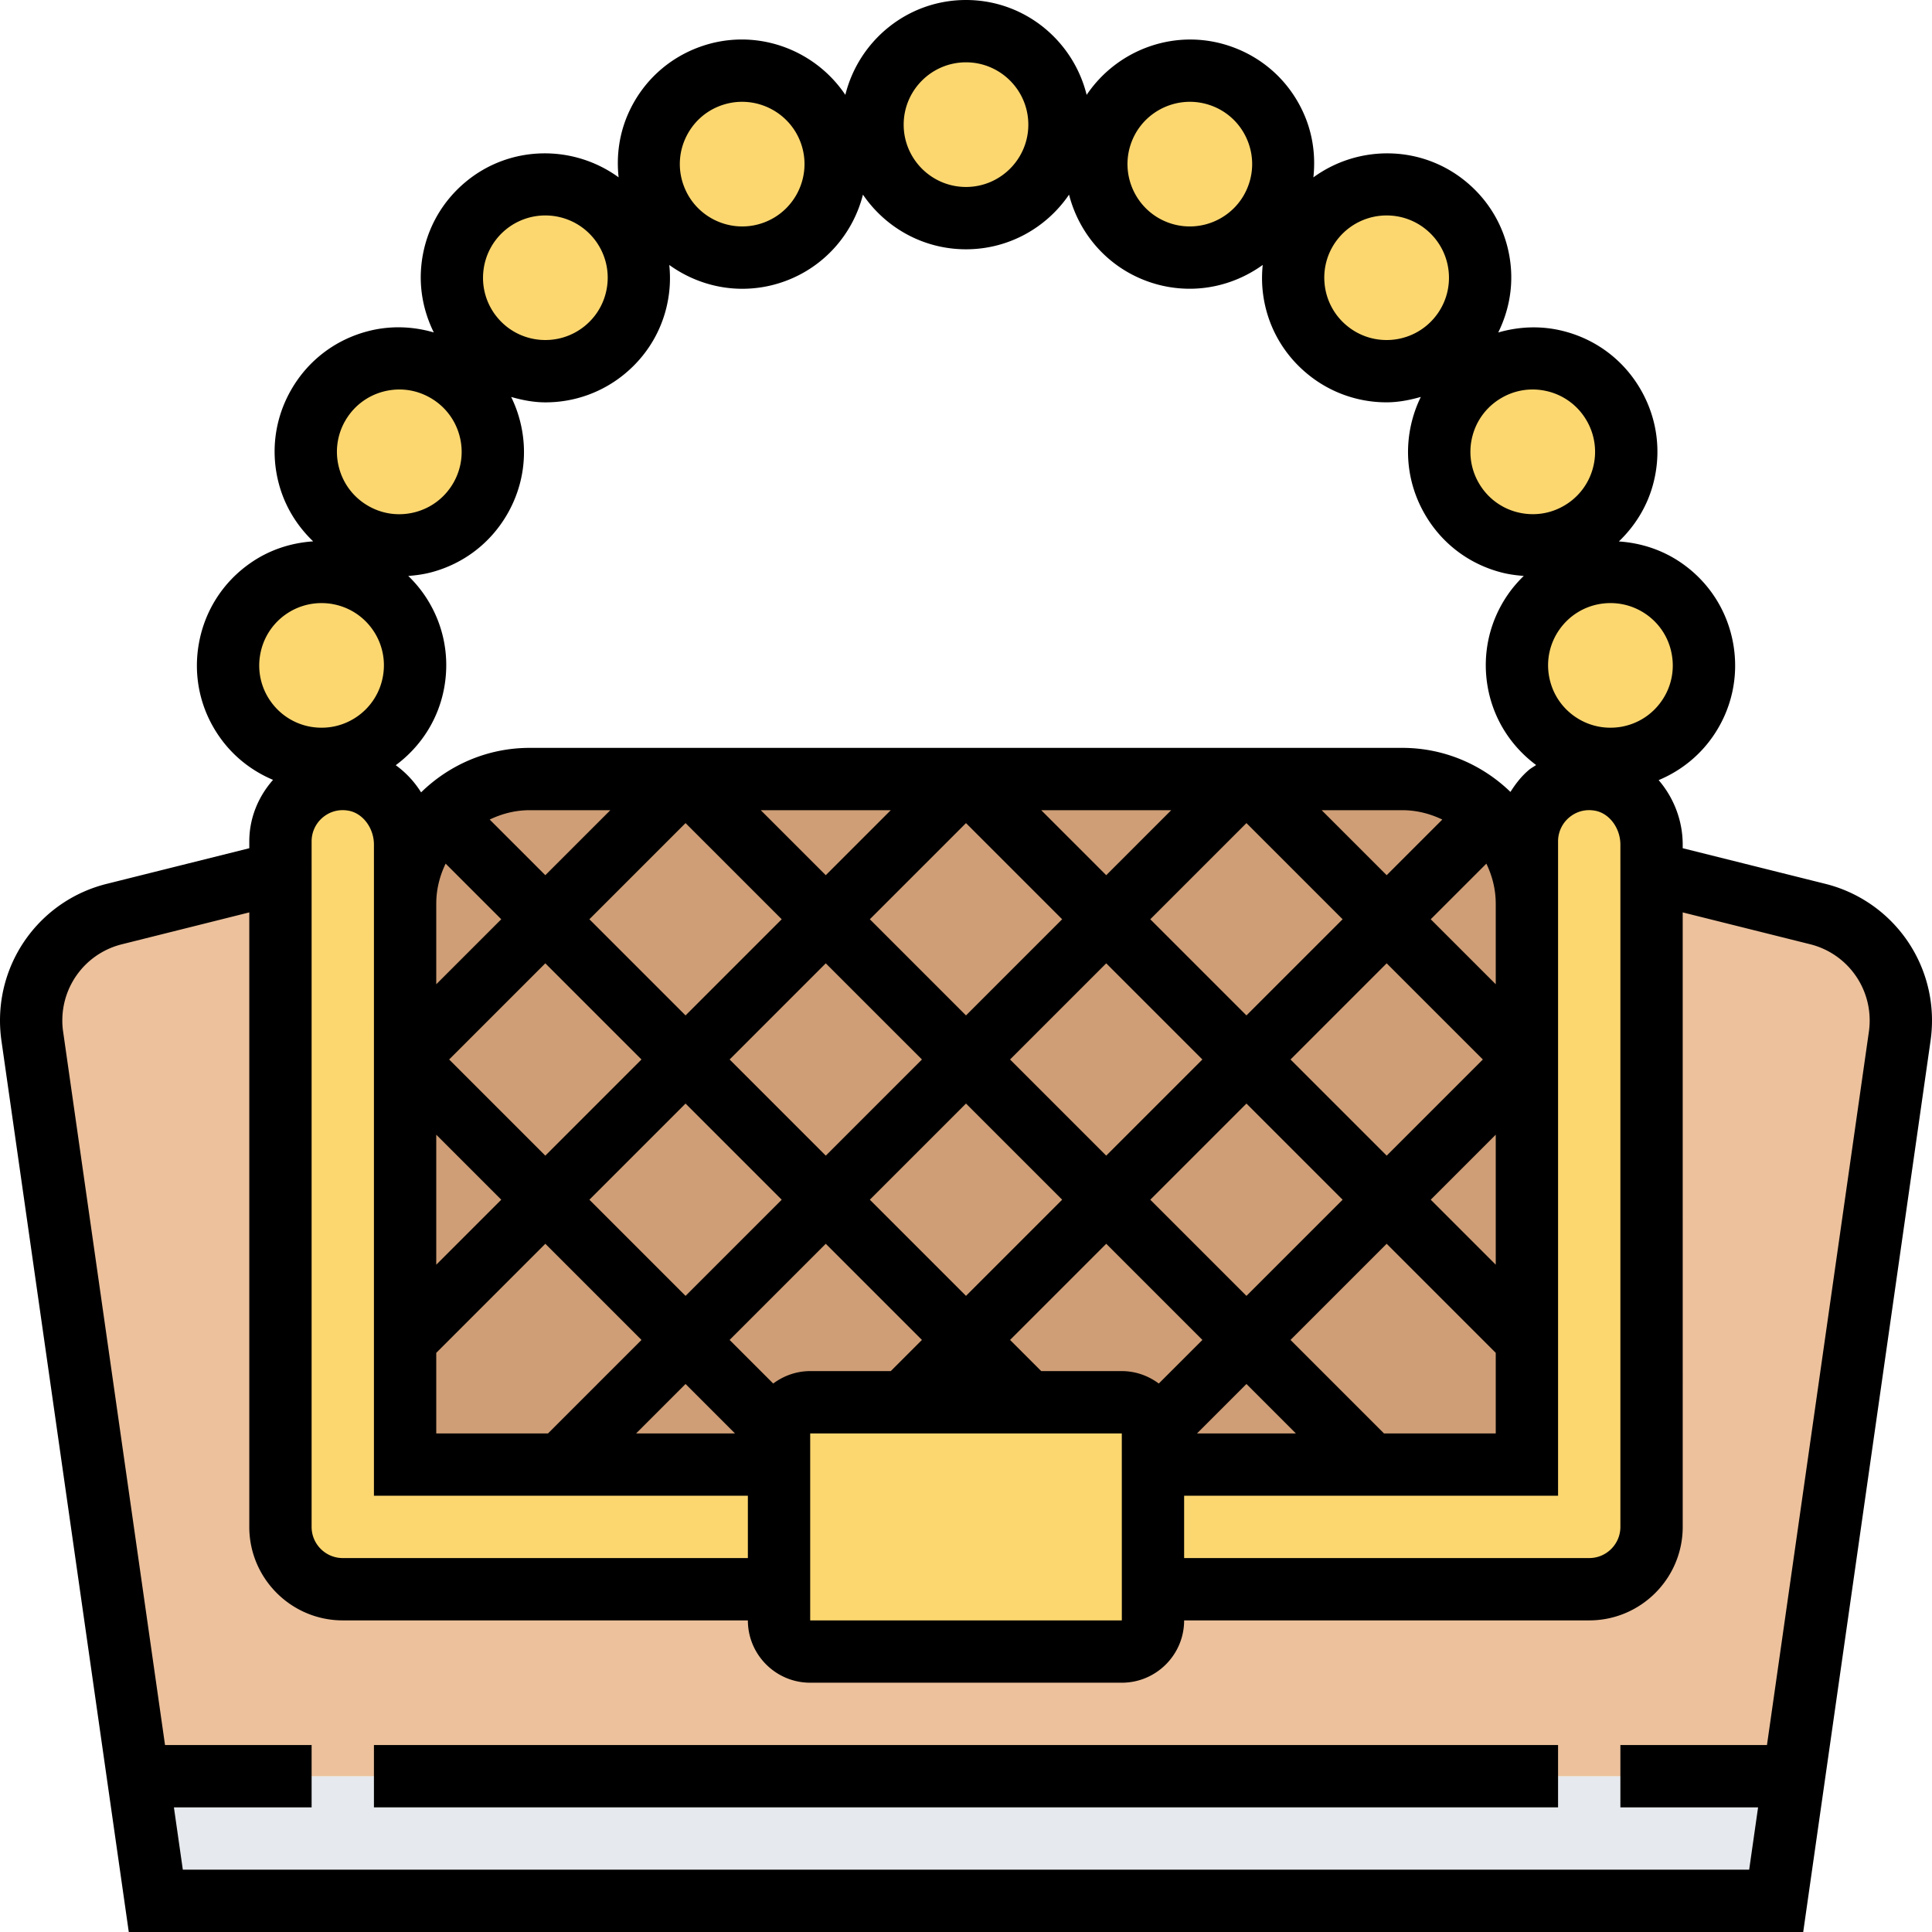 <svg height="496pt" viewBox="0 0 496 496" width="496pt" xmlns="http://www.w3.org/2000/svg"><path d="M460.559 456L456 488H40l-4.559-32zm0 0" fill="#e6e9ed"/><path d="M488 262c0 1.36-.078 2.64-.32 4l-27.121 190H35.44L8.321 266c-.243-1.36-.321-2.64-.321-4 0-12.96 8.8-24.16 21.36-27.36L72 224v168c0 8.8 7.2 16 16 16h112v8c0 4.398 3.602 8 8 8h80c4.398 0 8-3.602 8-8v-8h112c8.8 0 16-7.2 16-16V224l42.64 10.64c6.32 1.598 11.598 5.2 15.36 10s6 10.88 6 17.36zm0 0" fill="#ecc19c"/><path d="M296 408v8c0 4.398-3.602 8-8 8h-80c-4.398 0-8-3.602-8-8v-48c0-4.398 3.602-8 8-8h80c4.398 0 8 3.602 8 8zm0 0M424 224v168c0 8.8-7.2 16-16 16H296v-32h96V216c0-8.8 7.121-16 16-16 .879 0 1.762.078 2.719.238 7.84 1.282 13.281 8.64 13.281 16.64zm0 0M200 376v32H88c-8.8 0-16-7.2-16-16V216c0-8.238 6.238-15.121 14.32-15.922 1.442-.156 2.88-.078 4.399.16 7.84 1.282 13.281 8.64 13.281 16.64V376zm0 0" fill="#fcd770"/><path d="M382.64 209.36C376.8 203.601 368.8 200 360 200H136c-8.8 0-16.8 3.602-22.64 9.36C107.601 215.2 104 223.2 104 232v144h96v-8c0-4.398 3.602-8 8-8h80c4.398 0 8 3.602 8 8v8h96V232c0-8.8-3.602-16.8-9.36-22.64zm0 0" fill="#cf9e76"/><g fill="#fcd770"><path d="M214.238 38c1.922 11.281-4.398 22.64-15.52 26.719-11.198 4.082-23.437-.797-29.116-10.88-.641-1.12-1.122-2.32-1.602-3.519-4.559-12.398 1.84-26.242 14.32-30.718 12.48-4.563 26.239 1.84 30.801 14.32.48 1.36.8 2.719 1.117 4.078zm0 0M158.398 55.84c8.48 10.16 7.204 25.36-2.957 33.84a23.752 23.752 0 0 1-22.96 4.398c-4.083-1.36-7.922-3.84-10.88-7.36-8.48-10.16-7.203-25.277 2.958-33.84 10.16-8.48 25.28-7.116 33.84 2.962zm0 0M437.121 166.64c2.238 13.04-6.48 25.52-19.52 27.84-2.96.56-5.84.48-8.562 0-9.52-1.761-17.437-9.359-19.2-19.52-1.679-9.44 2.4-18.48 9.68-23.679 2.801-2 6.16-3.441 9.762-4.082 13.04-2.32 25.52 6.403 27.84 19.442zm0 0M371.441 52.879c10.16 8.562 11.438 23.68 2.957 33.84-2.398 2.8-5.277 4.96-8.476 6.402-8.16 3.758-18 2.719-25.363-3.441-9.04-7.52-11.04-20.399-5.438-30.32.719-1.2 1.52-2.4 2.48-3.52 8.56-10.078 23.68-11.442 33.84-2.961zm0 0M414.238 104c6.64 11.441 2.723 26.16-8.718 32.8-2.641 1.52-5.52 2.481-8.399 2.962-9.52 1.437-19.281-2.961-24.402-11.762-6.64-11.441-2.719-26.16 8.8-32.8.961-.56 1.922-1.04 2.88-1.438 10.96-4.48 23.84-.242 29.84 10.238zm0 0M313.68 19.602c12.48 4.476 18.879 18.32 14.32 30.718-.879 2.48-2.16 4.64-3.68 6.559-6.242 8-17.039 11.441-27.039 7.84C286.161 60.64 279.84 49.28 281.761 38c.317-1.36.637-2.719 1.118-4.078 4.562-12.48 18.32-18.883 30.8-14.32zm0 0M114.48 95.2c11.52 6.64 15.442 21.359 8.801 32.8-5.12 8.8-14.883 13.2-24.402 11.762a25.771 25.771 0 0 1-8.399-2.961c-11.44-6.64-15.359-21.36-8.718-32.801 6.558-11.441 21.277-15.441 32.718-8.8zm0 0M272 32c0 1.68-.16 3.281-.48 4.879C269.28 47.762 259.602 56 248 56s-21.281-8.238-23.52-19.121c-.32-1.598-.48-3.2-.48-4.879 0-13.281 10.719-24 24-24s24 10.719 24 24zm0 0M96.48 151.281c7.282 5.2 11.36 14.239 9.68 23.68-1.84 10.719-10.398 18.48-20.64 19.758a26.66 26.66 0 0 1-7.122-.239c-13.039-2.32-21.757-14.8-19.52-27.84 2.321-13.038 14.802-21.761 27.84-19.44 3.602.64 6.962 2.081 9.762 4.081zm0 0"/></g><path d="M468.602 226.902L432 217.762v-.899c0-6.297-2.352-12.129-6.176-16.582 5.52-2.312 10.32-6.074 13.84-11.097 4.902-7 6.785-15.496 5.305-23.91-1.489-8.419-6.16-15.754-13.16-20.649-4.856-3.402-10.442-5.234-16.2-5.617 4.168-4 7.27-8.992 8.797-14.719 2.211-8.258 1.074-16.883-3.199-24.281-4.27-7.406-11.168-12.695-19.43-14.903-5.715-1.539-11.593-1.351-17.136.254 2.55-5.183 3.75-10.933 3.23-16.84-.75-8.519-4.766-16.238-11.312-21.718-11.489-9.64-27.766-9.723-39.375-1.266.625-5.742-.215-11.558-2.72-16.918-3.609-7.754-10.023-13.625-18.058-16.547-14.086-5.132-29.414.371-37.43 12.29C275.52 10.397 262.993 0 248 0s-27.52 10.406-30.977 24.352c-8.007-11.918-23.335-17.422-37.43-12.29-8.034 2.922-14.448 8.801-18.058 16.547-2.504 5.368-3.344 11.184-2.719 16.918-11.609-8.449-27.894-8.367-39.367 1.258-6.554 5.496-10.57 13.215-11.312 21.727-.52 5.894.68 11.656 3.23 16.832-5.55-1.617-11.43-1.793-17.137-.254-8.253 2.207-15.16 7.504-19.43 14.902-4.273 7.399-5.41 16.024-3.19 24.281 1.535 5.72 4.62 10.72 8.788 14.711-5.765.383-11.343 2.215-16.191 5.625-7 4.895-11.672 12.23-13.16 20.649-1.488 8.422.394 16.91 5.305 23.91 3.496 5 8.265 8.734 13.746 11.047C66.246 204.575 64 210.113 64 216v1.762l-36.602 9.148C11.273 230.93 0 245.367 0 262c0 1.703.121 3.414.36 5.121L33.062 496h429.875l32.703-228.887c.238-1.699.359-3.41.359-5.113a36.125 36.125 0 0 0-27.398-35.098zM192 400H88c-4.406 0-8-3.586-8-8V216a7.994 7.994 0 0 1 2.824-6.105c1.817-1.543 4.145-2.2 6.574-1.782 3.707.606 6.602 4.438 6.602 8.742V384h96zm163.313-32l-24-24L356 319.312l28 28V368zm-22.625 0h-25.375L320 355.312zm-192 0H112v-20.688l28-28L164.688 344zM176 355.312L188.688 368h-25.375zM114.406 221.72L128.687 236 112 252.688V232c0-3.695.902-7.152 2.406-10.281zM164.687 272L140 296.688 115.312 272 140 247.312zm-13.375-36L176 211.312 200.688 236 176 260.688zM112 291.313L128.688 308 112 324.688zM151.313 308L176 283.312 200.688 308 176 332.688zm36-36L212 247.312 236.688 272 212 296.688zm36-36L248 211.312 272.688 236 248 260.688zM248 283.313L272.688 308 248 332.688 223.312 308zM259.313 272L284 247.312 308.688 272 284 296.688zM320 260.687L295.312 236 320 211.312 344.688 236zm36-13.375L380.688 272 356 296.688 331.312 272zm-36 36L344.688 308 320 332.688 295.312 308zm64 41.375L367.312 308 384 291.312zm0-72L367.312 236l14.282-14.281C383.098 224.848 384 228.305 384 232zm-28-28L339.312 208H360c3.695 0 7.152.902 10.281 2.406zm-72 0L267.312 208h33.375zm-72 0L195.312 208h33.375zm-72 0l-14.281-14.28C128.848 208.901 132.305 208 136 208h20.688zm58.504 130.504L187.313 344 212 319.312 236.688 344l-8 8H208c-3.566 0-6.832 1.215-9.496 3.191zM208 368h80l.008 48H208zm80-16h-20.688l-8-8L284 319.312 308.688 344l-11.192 11.191c-2.664-1.976-5.93-3.191-9.496-3.191zm16 32h96V216a7.994 7.994 0 0 1 2.824-6.105c1.817-1.543 4.13-2.2 6.574-1.782 3.707.606 6.602 4.438 6.602 8.742V392c0 4.414-3.594 8-8 8H304zm125.2-215.953a15.866 15.866 0 0 1-2.65 11.96c-2.452 3.505-6.116 5.833-10.327 6.579-4.207.719-8.446-.203-11.957-2.656-3.504-2.45-5.832-6.121-6.579-10.328a15.89 15.89 0 0 1 2.649-11.954 15.912 15.912 0 0 1 10.336-6.578 16.004 16.004 0 0 1 2.816-.238c3.254 0 6.422.992 9.145 2.887a15.847 15.847 0 0 1 6.566 10.328zm-35.727-68.055c1.382 0 2.785.184 4.168.551a15.878 15.878 0 0 1 9.71 7.457 15.927 15.927 0 0 1 1.602 12.145 15.878 15.878 0 0 1-7.457 9.71c-3.695 2.145-8.008 2.696-12.137 1.602a15.878 15.878 0 0 1-9.71-7.457 15.927 15.927 0 0 1-1.602-12.145 15.878 15.878 0 0 1 7.457-9.71 15.83 15.83 0 0 1 7.969-2.153zm-49.746-38.969A16.002 16.002 0 0 1 356 55.313c3.633 0 7.281 1.222 10.273 3.742a15.93 15.93 0 0 1 5.657 10.855 15.925 15.925 0 0 1-3.684 11.676c-5.672 6.758-15.781 7.652-22.543 1.965a15.914 15.914 0 0 1-5.656-10.856 15.88 15.88 0 0 1 3.68-11.672zm-53.301-24.367c2.36-6.488 8.52-10.52 15.054-10.52 1.817 0 3.657.313 5.457.962a15.87 15.87 0 0 1 9.024 8.27c1.8 3.87 2 8.218.527 12.241-3.015 8.286-12.191 12.582-20.504 9.559-8.289-3.016-12.578-12.223-9.558-20.512zM248 16c8.824 0 16 7.176 16 16s-7.176 16-16 16-16-7.176-16-16 7.176-16 16-16zm-26.457 33.969C227.313 58.434 237.016 64 248 64s20.687-5.566 26.457-14.031c2.527 9.918 9.734 18.472 20.063 22.23a31.819 31.819 0 0 0 10.914 1.93c6.78 0 13.328-2.207 18.742-6.113-.2 2-.239 4.023-.063 6.074.742 8.512 4.758 16.23 11.313 21.719a31.835 31.835 0 0 0 20.543 7.48c2.984 0 5.918-.57 8.8-1.387a31.98 31.98 0 0 0-2.183 5.817c-2.211 8.258-1.074 16.883 3.2 24.281 4.269 7.406 11.167 12.695 19.429 14.902 1.976.54 3.976.801 5.976.953-1.437 1.403-2.777 2.93-3.953 4.61-4.902 7-6.781 15.496-5.3 23.91 1.43 8.098 5.863 15.137 12.43 20.031-.634.442-1.313.793-1.903 1.297-1.899 1.617-3.395 3.555-4.688 5.61C380.574 196.343 370.801 192 360 192H136c-10.855 0-20.68 4.375-27.895 11.426a24.76 24.76 0 0 0-6.503-6.977c6.59-4.898 11.039-11.953 12.468-20.066 1.489-8.422-.398-16.91-5.3-23.91a32.232 32.232 0 0 0-3.954-4.61c2-.152 4-.422 5.977-.953 8.254-2.207 15.16-7.504 19.43-14.902 4.273-7.399 5.41-16.024 3.191-24.281a31.98 31.98 0 0 0-2.184-5.817c2.883.824 5.817 1.387 8.81 1.387a31.85 31.85 0 0 0 20.534-7.473c6.555-5.496 10.57-13.207 11.313-21.726a32.16 32.16 0 0 0-.063-6.075c5.414 3.907 11.961 6.114 18.742 6.114 3.633 0 7.313-.617 10.914-1.93 10.329-3.766 17.543-12.32 20.063-22.238zm-45.504-14.602c1.809-3.87 5.008-6.816 9.023-8.27 1.801-.648 3.641-.96 5.458-.96 6.535 0 12.687 4.039 15.054 10.52 3.02 8.288-1.27 17.495-9.558 20.511-8.29 3.023-17.496-1.273-20.504-9.559a15.853 15.853 0 0 1 .527-12.242zm-46.312 23.68A15.963 15.963 0 0 1 140 55.313c4.566 0 9.113 1.945 12.273 5.71a15.935 15.935 0 0 1 3.68 11.672c-.379 4.258-2.387 8.121-5.664 10.864-6.77 5.664-16.863 4.793-22.535-1.965a15.9 15.9 0 0 1-3.684-11.684 15.964 15.964 0 0 1 5.657-10.863zM88.648 108c2.145-3.703 5.59-6.352 9.72-7.457a16.163 16.163 0 0 1 4.167-.55c2.777 0 5.504.726 7.977 2.16a15.906 15.906 0 0 1 7.457 9.71c1.11 4.13.535 8.442-1.594 12.145-2.145 3.703-5.59 6.351-9.719 7.457-4.129 1.101-8.441.543-12.144-1.602a15.906 15.906 0 0 1-7.457-9.71A15.909 15.909 0 0 1 88.648 108zm-21.847 60.047a15.924 15.924 0 0 1 6.574-10.328 15.955 15.955 0 0 1 9.145-2.887c.937 0 1.87.078 2.816.238v.008a15.904 15.904 0 0 1 10.328 6.57 15.898 15.898 0 0 1 2.648 11.954 15.926 15.926 0 0 1-6.578 10.328c-3.504 2.453-7.75 3.375-11.957 2.656a15.926 15.926 0 0 1-10.328-6.578 15.873 15.873 0 0 1-2.648-11.961zm413 96.8L453.633 448H416v16h35.352l-2.29 16H46.937l-2.289-16H80v-16H42.367l-26.16-183.145A18.907 18.907 0 0 1 16 262a20.136 20.136 0 0 1 15.281-19.574L64 234.238V392c0 13.23 10.77 24 24 24h104c0 8.824 7.176 16 16 16h80c8.824 0 16-7.176 16-16h104c13.23 0 24-10.77 24-24V234.238l32.719 8.176A20.16 20.16 0 0 1 480 262c0 .953-.063 1.91-.2 2.848zm0 0"/><path d="M96 448h304v16H96zm0 0"/></svg>